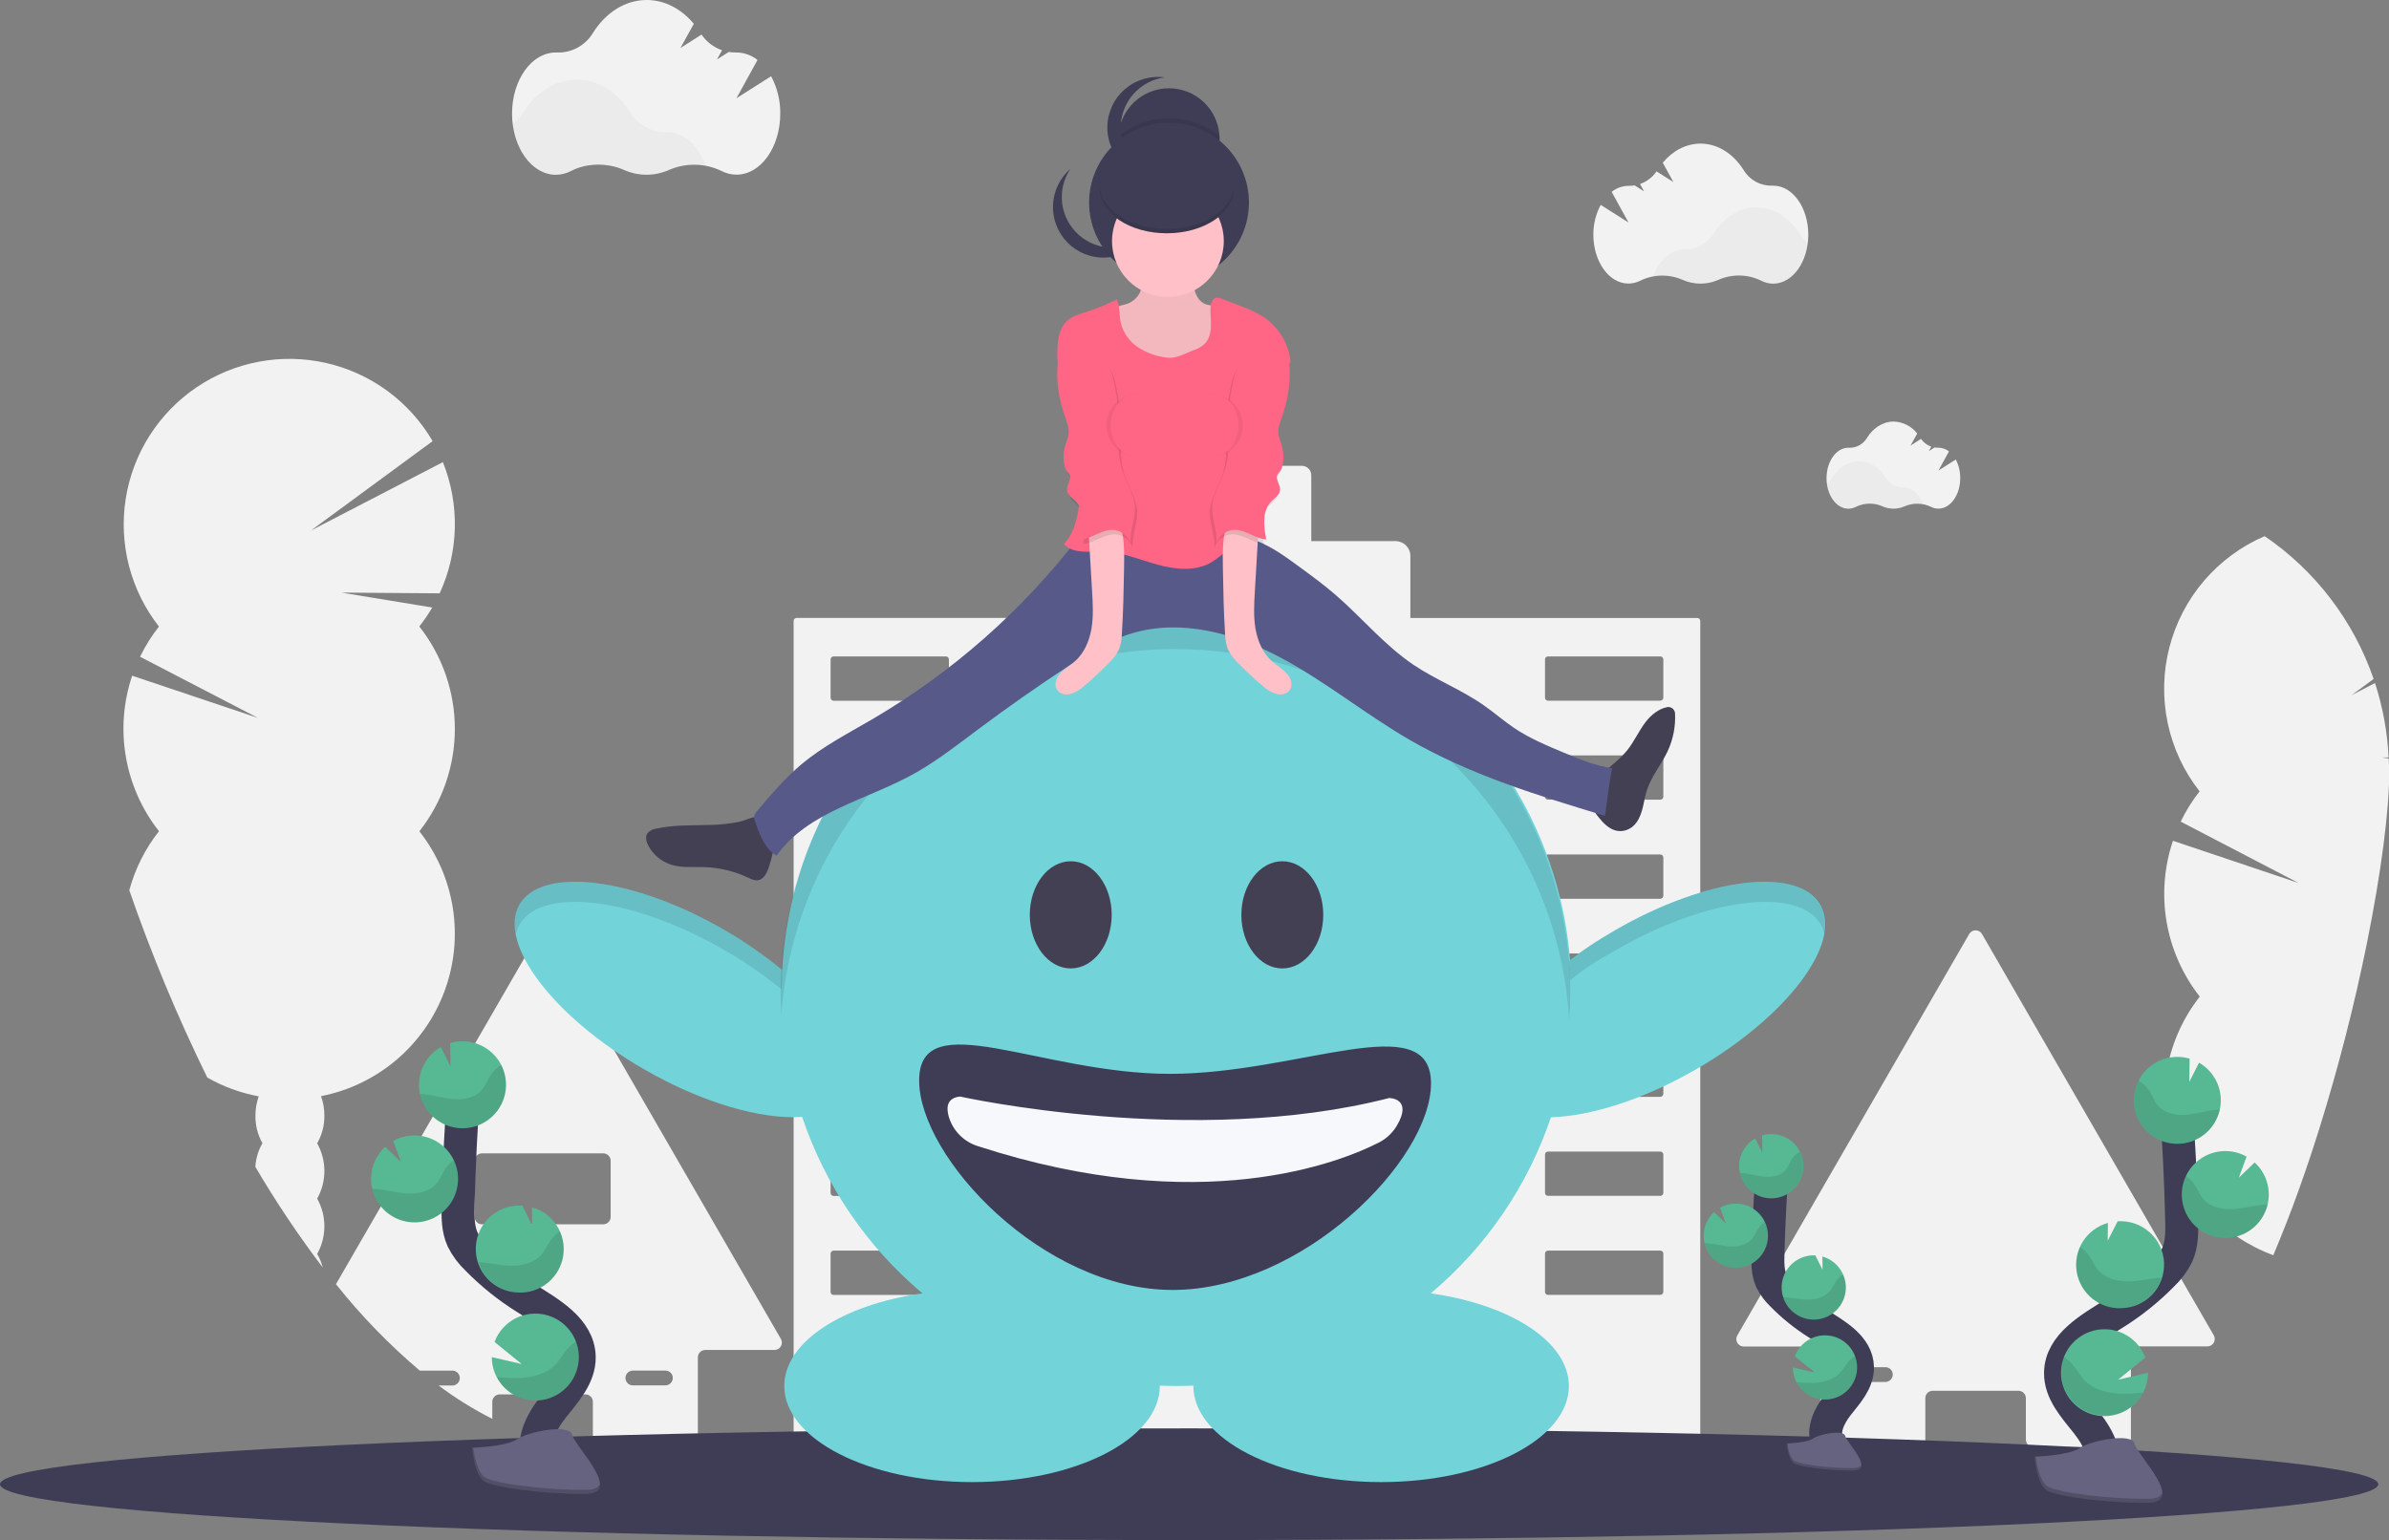 <svg width="290" height="187" viewBox="0 0 290 187" fill="none" xmlns="http://www.w3.org/2000/svg">
<rect x="0" y="0" width="290" height="187" fill="#808080" stroke="none"/>
<g clip-path="url(#clip0)">
<path d="M268.73 162.141L240.595 113.413C240.517 113.276 240.404 113.162 240.267 113.083C240.131 113.004 239.976 112.962 239.818 112.962C239.66 112.962 239.505 113.004 239.368 113.083C239.232 113.162 239.119 113.276 239.04 113.413L210.898 162.141C210.815 162.278 210.771 162.434 210.77 162.593C210.768 162.753 210.809 162.909 210.888 163.048C210.968 163.186 211.083 163.301 211.221 163.38C211.36 163.459 211.517 163.499 211.676 163.497H220.071C220.309 163.498 220.537 163.593 220.706 163.761C220.874 163.929 220.969 164.157 220.969 164.395V174.805C220.969 174.923 220.992 175.039 221.037 175.148C221.081 175.257 221.147 175.355 221.23 175.439C221.313 175.522 221.411 175.588 221.52 175.634C221.628 175.679 221.745 175.703 221.862 175.703H232.816C233.054 175.703 233.283 175.608 233.451 175.44C233.619 175.272 233.714 175.043 233.714 174.805V169.768C233.714 169.531 233.808 169.303 233.976 169.135C234.144 168.967 234.372 168.873 234.609 168.873H245.023C245.261 168.873 245.489 168.967 245.657 169.135C245.826 169.303 245.921 169.531 245.921 169.768V174.794C245.921 175.032 246.016 175.261 246.184 175.429C246.353 175.597 246.581 175.692 246.82 175.692H257.771C258.009 175.691 258.237 175.596 258.405 175.428C258.574 175.26 258.669 175.032 258.671 174.794V164.384C258.671 164.146 258.766 163.918 258.935 163.749C259.103 163.581 259.331 163.486 259.57 163.486H267.965C268.121 163.484 268.274 163.441 268.409 163.361C268.543 163.282 268.655 163.168 268.732 163.032C268.809 162.896 268.85 162.743 268.849 162.586C268.849 162.43 268.808 162.276 268.73 162.141ZM229.503 167.533C229.335 167.704 229.105 167.802 228.865 167.804H224.915C224.676 167.804 224.448 167.71 224.28 167.541C224.111 167.373 224.017 167.145 224.017 166.907C224.017 166.669 224.111 166.44 224.28 166.272C224.448 166.103 224.676 166.009 224.915 166.009H228.865C228.983 166.008 229.1 166.031 229.209 166.076C229.319 166.121 229.418 166.188 229.501 166.271C229.585 166.354 229.651 166.454 229.696 166.563C229.741 166.672 229.764 166.789 229.763 166.907C229.761 167.141 229.668 167.366 229.503 167.533ZM255.353 167.533C255.271 167.618 255.172 167.686 255.063 167.733C254.954 167.779 254.837 167.804 254.718 167.804H250.77C250.532 167.804 250.304 167.709 250.136 167.541C249.968 167.372 249.873 167.145 249.872 166.907C249.873 166.669 249.969 166.441 250.137 166.273C250.305 166.105 250.532 166.01 250.77 166.009H254.718C254.896 166.008 255.071 166.059 255.219 166.158C255.368 166.256 255.484 166.397 255.552 166.561C255.62 166.726 255.637 166.907 255.602 167.082C255.567 167.256 255.48 167.416 255.353 167.541V167.533Z" fill="#F2F2F2"/>
<path d="M94.788 162.57L66.648 113.844C66.569 113.708 66.455 113.595 66.319 113.516C66.182 113.438 66.027 113.396 65.869 113.396C65.712 113.396 65.557 113.438 65.42 113.516C65.284 113.595 65.17 113.708 65.091 113.844L40.782 155.93C43.823 159.755 47.234 163.272 50.965 166.429H54.918C55.096 166.429 55.27 166.482 55.417 166.581C55.565 166.679 55.68 166.82 55.748 166.984C55.816 167.148 55.834 167.328 55.799 167.502C55.764 167.676 55.679 167.836 55.553 167.962C55.471 168.047 55.373 168.115 55.263 168.162C55.154 168.209 55.037 168.233 54.918 168.233H53.247C55.294 169.772 57.473 171.127 59.759 172.283V170.208C59.76 169.969 59.855 169.741 60.024 169.573C60.193 169.404 60.421 169.31 60.66 169.31H71.071C71.309 169.31 71.537 169.404 71.706 169.573C71.874 169.741 71.969 169.969 71.969 170.208V175.231C71.967 175.361 71.996 175.491 72.053 175.608C72.124 175.764 72.239 175.896 72.383 175.988C72.528 176.081 72.696 176.13 72.867 176.129H83.821C83.96 176.129 84.097 176.096 84.221 176.033C84.345 175.971 84.452 175.88 84.534 175.768C84.654 175.613 84.718 175.421 84.714 175.226V164.815C84.714 164.577 84.808 164.349 84.977 164.181C85.145 164.012 85.374 163.918 85.612 163.918H94.007C94.165 163.919 94.321 163.879 94.459 163.8C94.597 163.722 94.711 163.608 94.791 163.471C94.87 163.334 94.912 163.179 94.911 163.02C94.911 162.862 94.868 162.706 94.788 162.57ZM76.186 166.692C76.269 166.607 76.368 166.54 76.477 166.493C76.587 166.447 76.704 166.422 76.823 166.421H80.774C81.012 166.421 81.24 166.516 81.409 166.684C81.577 166.852 81.672 167.081 81.672 167.319C81.671 167.557 81.575 167.784 81.407 167.952C81.239 168.12 81.011 168.215 80.774 168.217H76.823C76.705 168.217 76.588 168.194 76.479 168.149C76.37 168.104 76.271 168.038 76.187 167.955C76.104 167.871 76.038 167.772 75.993 167.663C75.948 167.554 75.925 167.437 75.925 167.319C75.927 167.084 76.021 166.86 76.186 166.692ZM58.511 148.66C58.393 148.661 58.276 148.638 58.167 148.593C58.057 148.548 57.958 148.482 57.875 148.398C57.791 148.315 57.725 148.216 57.68 148.107C57.635 147.998 57.612 147.881 57.613 147.763V140.944C57.612 140.826 57.635 140.709 57.68 140.6C57.725 140.491 57.791 140.391 57.875 140.308C57.958 140.225 58.057 140.158 58.167 140.113C58.276 140.068 58.393 140.046 58.511 140.046H73.231C73.469 140.046 73.697 140.14 73.866 140.309C74.034 140.477 74.129 140.706 74.129 140.944V147.763C74.129 148.001 74.034 148.229 73.866 148.397C73.697 148.566 73.469 148.66 73.231 148.66H58.511Z" fill="#F2F2F2"/>
<path d="M206.033 75.035H171.204V67.506C171.205 67.269 171.158 67.035 171.068 66.816C170.978 66.597 170.845 66.399 170.677 66.231C170.51 66.064 170.311 65.932 170.093 65.841C169.874 65.751 169.639 65.704 169.403 65.705H159.176V57.698C159.176 57.397 159.057 57.109 158.844 56.896C158.631 56.684 158.343 56.564 158.042 56.564H144.869C144.568 56.564 144.279 56.684 144.067 56.896C143.854 57.109 143.734 57.397 143.734 57.698V65.718H131.706C131.228 65.718 130.77 65.908 130.432 66.246C130.094 66.584 129.904 67.042 129.904 67.519V75.03H96.704C96.607 75.031 96.515 75.07 96.447 75.138C96.379 75.207 96.34 75.299 96.34 75.396V175.358C96.34 175.455 96.379 175.548 96.447 175.616C96.515 175.685 96.607 175.724 96.704 175.725H118.774C118.871 175.725 118.965 175.686 119.033 175.617C119.102 175.549 119.141 175.456 119.141 175.358V161.91C119.142 161.813 119.181 161.721 119.25 161.652C119.319 161.584 119.412 161.545 119.51 161.544H128.83C128.927 161.545 129.02 161.584 129.088 161.652C129.157 161.721 129.196 161.814 129.196 161.91V175.358C129.197 175.455 129.235 175.547 129.303 175.616C129.371 175.684 129.463 175.723 129.56 175.725H173.174C173.271 175.724 173.364 175.685 173.432 175.617C173.501 175.548 173.54 175.455 173.541 175.358V161.91C173.541 161.814 173.58 161.722 173.648 161.653C173.716 161.585 173.808 161.546 173.904 161.544H183.227C183.325 161.544 183.418 161.583 183.487 161.651C183.556 161.72 183.595 161.813 183.596 161.91V175.358C183.597 175.455 183.635 175.547 183.703 175.616C183.771 175.684 183.863 175.723 183.96 175.725H206.033C206.13 175.724 206.222 175.685 206.29 175.616C206.358 175.548 206.396 175.455 206.396 175.358V75.402C206.396 75.305 206.358 75.212 206.29 75.144C206.222 75.075 206.13 75.036 206.033 75.035ZM115.187 156.874C115.187 156.969 115.149 157.062 115.082 157.13C115.014 157.198 114.922 157.236 114.826 157.237H101.195C101.146 157.237 101.099 157.228 101.054 157.21C101.01 157.192 100.969 157.165 100.935 157.132C100.9 157.098 100.873 157.058 100.854 157.013C100.836 156.969 100.826 156.922 100.825 156.874V152.219C100.826 152.122 100.865 152.029 100.935 151.96C101.004 151.891 101.097 151.853 101.195 151.853H114.826C114.923 151.854 115.014 151.894 115.082 151.962C115.149 152.031 115.187 152.123 115.187 152.219V156.874ZM115.187 144.847C115.188 144.895 115.179 144.942 115.161 144.986C115.143 145.03 115.116 145.071 115.083 145.105C115.049 145.139 115.009 145.166 114.965 145.184C114.921 145.203 114.874 145.213 114.826 145.213H101.195C101.146 145.213 101.098 145.204 101.054 145.186C101.009 145.168 100.968 145.141 100.934 145.107C100.899 145.073 100.872 145.032 100.854 144.988C100.835 144.943 100.825 144.895 100.825 144.847V140.195C100.825 140.147 100.835 140.099 100.854 140.054C100.872 140.01 100.899 139.969 100.934 139.935C100.968 139.901 101.009 139.874 101.054 139.856C101.098 139.838 101.146 139.829 101.195 139.829H114.826C114.874 139.829 114.921 139.839 114.965 139.858C115.009 139.876 115.049 139.903 115.083 139.937C115.116 139.971 115.143 140.012 115.161 140.056C115.179 140.1 115.188 140.147 115.187 140.195V144.847ZM115.187 132.823C115.187 132.919 115.149 133.011 115.082 133.08C115.014 133.148 114.923 133.188 114.826 133.189H101.195C101.097 133.189 101.004 133.151 100.935 133.082C100.865 133.013 100.826 132.92 100.825 132.823V128.168C100.826 128.071 100.865 127.978 100.935 127.909C101.004 127.841 101.097 127.802 101.195 127.802H114.826C114.923 127.804 115.014 127.843 115.082 127.911C115.149 127.98 115.187 128.072 115.187 128.168V132.823ZM115.187 120.796C115.188 120.844 115.179 120.891 115.161 120.935C115.143 120.98 115.116 121.02 115.083 121.054C115.049 121.088 115.009 121.115 114.965 121.134C114.921 121.152 114.874 121.162 114.826 121.162H101.195C101.146 121.163 101.098 121.153 101.054 121.135C101.009 121.117 100.968 121.09 100.934 121.056C100.899 121.022 100.872 120.981 100.854 120.937C100.835 120.892 100.825 120.844 100.825 120.796V116.144C100.825 116.096 100.835 116.048 100.854 116.004C100.872 115.959 100.899 115.919 100.934 115.884C100.968 115.85 101.009 115.824 101.054 115.805C101.098 115.787 101.146 115.778 101.195 115.778H114.826C114.874 115.779 114.921 115.788 114.965 115.807C115.009 115.825 115.049 115.853 115.083 115.887C115.116 115.921 115.143 115.961 115.161 116.005C115.179 116.049 115.188 116.097 115.187 116.144V120.796ZM115.187 108.772C115.187 108.868 115.149 108.961 115.082 109.029C115.014 109.098 114.923 109.137 114.826 109.138H101.195C101.097 109.138 101.004 109.1 100.935 109.031C100.865 108.963 100.826 108.869 100.825 108.772V104.118C100.826 104.07 100.836 104.022 100.854 103.978C100.873 103.933 100.9 103.893 100.935 103.86C100.969 103.826 101.01 103.799 101.054 103.781C101.099 103.763 101.146 103.754 101.195 103.754H114.826C114.922 103.755 115.014 103.794 115.082 103.862C115.149 103.93 115.187 104.022 115.187 104.118V108.772ZM115.187 96.748C115.187 96.844 115.149 96.936 115.082 97.004C115.014 97.072 114.922 97.111 114.826 97.112H101.195C101.146 97.112 101.099 97.103 101.054 97.085C101.01 97.067 100.969 97.04 100.935 97.006C100.9 96.972 100.873 96.932 100.854 96.888C100.836 96.844 100.826 96.796 100.825 96.748V92.094C100.826 91.996 100.865 91.903 100.935 91.835C101.004 91.766 101.097 91.728 101.195 91.728H114.826C114.923 91.729 115.014 91.768 115.082 91.837C115.149 91.905 115.187 91.997 115.187 92.094V96.748ZM115.187 84.721C115.188 84.769 115.179 84.816 115.161 84.861C115.143 84.905 115.116 84.945 115.083 84.979C115.049 85.013 115.009 85.04 114.965 85.059C114.921 85.077 114.874 85.087 114.826 85.088H101.195C101.146 85.088 101.098 85.079 101.054 85.06C101.009 85.042 100.968 85.015 100.934 84.981C100.899 84.947 100.872 84.907 100.854 84.862C100.835 84.817 100.825 84.77 100.825 84.721V80.07C100.825 80.021 100.835 79.974 100.854 79.929C100.872 79.884 100.899 79.844 100.934 79.81C100.968 79.776 101.009 79.749 101.054 79.731C101.098 79.712 101.146 79.703 101.195 79.704H114.826C114.874 79.704 114.921 79.714 114.965 79.732C115.009 79.751 115.049 79.778 115.083 79.812C115.116 79.846 115.143 79.886 115.161 79.93C115.179 79.975 115.188 80.022 115.187 80.07V84.721ZM147.509 156.871C147.508 156.919 147.498 156.966 147.48 157.011C147.461 157.055 147.434 157.095 147.399 157.129C147.365 157.163 147.325 157.189 147.28 157.207C147.235 157.226 147.188 157.235 147.14 157.234H133.508C133.411 157.234 133.319 157.196 133.251 157.128C133.183 157.06 133.144 156.967 133.144 156.871V152.219C133.144 152.122 133.182 152.03 133.251 151.961C133.319 151.893 133.411 151.854 133.508 151.853H147.14C147.237 151.853 147.33 151.891 147.4 151.96C147.469 152.029 147.508 152.122 147.509 152.219V156.871ZM147.509 144.844C147.509 144.892 147.499 144.94 147.481 144.985C147.462 145.029 147.435 145.07 147.4 145.104C147.366 145.138 147.325 145.165 147.281 145.183C147.236 145.201 147.188 145.211 147.14 145.21H133.508C133.46 145.21 133.412 145.201 133.368 145.182C133.324 145.164 133.284 145.137 133.25 145.103C133.216 145.069 133.189 145.028 133.171 144.984C133.153 144.94 133.144 144.892 133.144 144.844V140.195C133.144 140.147 133.153 140.1 133.171 140.055C133.189 140.011 133.216 139.97 133.25 139.936C133.284 139.902 133.324 139.875 133.368 139.857C133.412 139.838 133.46 139.829 133.508 139.829H147.14C147.188 139.829 147.236 139.838 147.281 139.856C147.325 139.874 147.366 139.901 147.4 139.935C147.435 139.969 147.462 140.01 147.481 140.054C147.499 140.099 147.509 140.147 147.509 140.195V144.844ZM147.509 132.82C147.508 132.917 147.469 133.011 147.4 133.079C147.33 133.148 147.237 133.186 147.14 133.186H133.508C133.413 133.186 133.322 133.148 133.254 133.082C133.186 133.016 133.147 132.926 133.144 132.831V128.168C133.144 128.072 133.182 127.979 133.251 127.91C133.319 127.842 133.411 127.803 133.508 127.802H147.14C147.237 127.802 147.33 127.841 147.4 127.909C147.469 127.978 147.508 128.071 147.509 128.168V132.82ZM147.509 120.793C147.509 120.842 147.499 120.89 147.481 120.934C147.462 120.979 147.435 121.019 147.4 121.053C147.366 121.087 147.325 121.114 147.281 121.132C147.236 121.151 147.188 121.16 147.14 121.16H133.508C133.46 121.16 133.412 121.15 133.368 121.132C133.324 121.113 133.284 121.086 133.25 121.052C133.216 121.018 133.189 120.978 133.171 120.933C133.153 120.889 133.144 120.841 133.144 120.793V116.144C133.144 116.096 133.153 116.049 133.171 116.004C133.189 115.96 133.216 115.92 133.25 115.886C133.284 115.852 133.324 115.825 133.368 115.806C133.412 115.788 133.46 115.778 133.508 115.778H147.14C147.188 115.778 147.236 115.787 147.281 115.805C147.325 115.824 147.366 115.85 147.4 115.884C147.435 115.919 147.462 115.959 147.481 116.004C147.499 116.048 147.509 116.096 147.509 116.144V120.793ZM147.509 108.769C147.508 108.867 147.469 108.96 147.4 109.028C147.33 109.097 147.237 109.136 147.14 109.136H133.508C133.411 109.135 133.319 109.096 133.251 109.027C133.182 108.959 133.144 108.866 133.144 108.769V104.118C133.144 104.021 133.183 103.929 133.251 103.861C133.319 103.792 133.411 103.754 133.508 103.754H147.14C147.188 103.754 147.235 103.763 147.28 103.781C147.325 103.799 147.365 103.826 147.399 103.86C147.434 103.893 147.461 103.933 147.48 103.978C147.498 104.022 147.508 104.07 147.509 104.118V108.769ZM147.509 96.745C147.508 96.793 147.498 96.841 147.48 96.885C147.461 96.93 147.434 96.97 147.399 97.004C147.365 97.037 147.325 97.064 147.28 97.082C147.235 97.1 147.188 97.109 147.14 97.109H133.508C133.413 97.109 133.322 97.072 133.254 97.006C133.187 96.94 133.147 96.851 133.144 96.756V92.094C133.144 91.997 133.182 91.904 133.251 91.836C133.319 91.767 133.411 91.728 133.508 91.728H147.14C147.237 91.728 147.33 91.766 147.4 91.835C147.469 91.903 147.508 91.996 147.509 92.094V96.745ZM147.509 84.719C147.509 84.767 147.499 84.815 147.481 84.859C147.462 84.904 147.435 84.945 147.4 84.978C147.366 85.013 147.325 85.04 147.281 85.058C147.236 85.076 147.188 85.085 147.14 85.085H133.508C133.46 85.085 133.412 85.075 133.368 85.057C133.324 85.038 133.284 85.011 133.25 84.977C133.216 84.943 133.189 84.903 133.171 84.859C133.153 84.814 133.144 84.767 133.144 84.719V80.07C133.144 80.022 133.153 79.974 133.171 79.93C133.189 79.885 133.216 79.845 133.25 79.811C133.284 79.777 133.324 79.75 133.368 79.731C133.412 79.713 133.46 79.704 133.508 79.704H147.14C147.188 79.703 147.236 79.712 147.281 79.731C147.325 79.749 147.366 79.776 147.4 79.81C147.435 79.844 147.462 79.884 147.481 79.929C147.499 79.974 147.509 80.021 147.509 80.07V84.719ZM169.59 156.868C169.59 156.916 169.58 156.964 169.562 157.008C169.544 157.052 169.516 157.092 169.482 157.126C169.448 157.16 169.408 157.187 169.364 157.205C169.319 157.223 169.272 157.232 169.224 157.232H155.584C155.487 157.232 155.394 157.193 155.325 157.125C155.256 157.057 155.216 156.965 155.215 156.868V152.219C155.216 152.122 155.255 152.029 155.324 151.961C155.393 151.892 155.486 151.854 155.584 151.853H169.213C169.31 151.853 169.403 151.892 169.472 151.96C169.54 152.029 169.579 152.122 169.579 152.219L169.59 156.868ZM169.59 144.841C169.59 144.89 169.581 144.937 169.563 144.982C169.544 145.027 169.517 145.067 169.483 145.101C169.449 145.135 169.409 145.162 169.364 145.18C169.32 145.199 169.272 145.208 169.224 145.208H155.584C155.486 145.208 155.393 145.169 155.324 145.101C155.254 145.032 155.215 144.939 155.215 144.841V140.195C155.215 140.098 155.254 140.005 155.324 139.936C155.393 139.867 155.486 139.829 155.584 139.829H169.213C169.261 139.829 169.309 139.838 169.353 139.856C169.398 139.874 169.438 139.901 169.473 139.935C169.507 139.969 169.534 140.01 169.552 140.055C169.57 140.099 169.579 140.147 169.579 140.195L169.59 144.841ZM169.59 132.817C169.59 132.865 169.58 132.913 169.562 132.958C169.544 133.002 169.517 133.042 169.483 133.076C169.449 133.11 169.408 133.137 169.364 133.156C169.319 133.174 169.272 133.184 169.224 133.184H155.584C155.486 133.183 155.393 133.144 155.324 133.076C155.255 133.007 155.216 132.915 155.215 132.817V128.168C155.216 128.071 155.255 127.979 155.324 127.91C155.393 127.842 155.486 127.803 155.584 127.802H169.213C169.261 127.802 169.308 127.812 169.353 127.83C169.397 127.848 169.438 127.875 169.472 127.909C169.506 127.943 169.533 127.984 169.551 128.028C169.57 128.073 169.579 128.12 169.579 128.168L169.59 132.817ZM169.59 120.791C169.59 120.839 169.581 120.887 169.563 120.931C169.544 120.976 169.517 121.016 169.483 121.05C169.449 121.084 169.409 121.111 169.364 121.13C169.32 121.148 169.272 121.157 169.224 121.157H155.584C155.486 121.157 155.393 121.118 155.324 121.05C155.254 120.981 155.215 120.888 155.215 120.791V116.144C155.215 116.047 155.254 115.954 155.324 115.885C155.393 115.817 155.486 115.778 155.584 115.778H169.213C169.261 115.778 169.309 115.787 169.353 115.805C169.398 115.824 169.438 115.851 169.473 115.885C169.507 115.919 169.534 115.959 169.552 116.004C169.57 116.048 169.579 116.096 169.579 116.144L169.59 120.791ZM169.59 108.767C169.59 108.815 169.58 108.862 169.562 108.907C169.544 108.951 169.517 108.992 169.483 109.026C169.449 109.06 169.408 109.087 169.364 109.105C169.319 109.123 169.272 109.133 169.224 109.133H155.584C155.486 109.132 155.393 109.093 155.324 109.025C155.255 108.957 155.216 108.864 155.215 108.767V104.118C155.216 104.021 155.256 103.928 155.325 103.86C155.394 103.792 155.487 103.754 155.584 103.754H169.213C169.261 103.754 169.308 103.763 169.353 103.781C169.397 103.799 169.438 103.826 169.472 103.86C169.506 103.893 169.533 103.934 169.551 103.978C169.57 104.022 169.579 104.07 169.579 104.118L169.59 108.767ZM169.59 96.743C169.59 96.791 169.58 96.838 169.562 96.882C169.544 96.927 169.516 96.967 169.482 97.001C169.448 97.034 169.408 97.061 169.364 97.079C169.319 97.097 169.272 97.106 169.224 97.106H155.584C155.487 97.106 155.394 97.068 155.325 97C155.256 96.932 155.216 96.84 155.215 96.743V92.094C155.216 91.996 155.255 91.904 155.324 91.835C155.393 91.767 155.486 91.728 155.584 91.728H169.213C169.31 91.728 169.403 91.766 169.472 91.835C169.54 91.903 169.579 91.996 169.579 92.094L169.59 96.743ZM169.59 84.716C169.59 84.764 169.581 84.812 169.563 84.856C169.544 84.901 169.517 84.942 169.483 84.976C169.449 85.01 169.409 85.037 169.364 85.055C169.32 85.073 169.272 85.082 169.224 85.082H155.584C155.486 85.082 155.393 85.044 155.324 84.975C155.254 84.906 155.215 84.813 155.215 84.716V80.07C155.215 79.972 155.254 79.879 155.324 79.811C155.393 79.742 155.486 79.704 155.584 79.704H169.213C169.261 79.703 169.309 79.712 169.353 79.731C169.398 79.749 169.438 79.776 169.473 79.81C169.507 79.844 169.534 79.885 169.552 79.929C169.57 79.974 169.579 80.021 169.579 80.07L169.59 84.716ZM201.911 156.865C201.91 156.962 201.87 157.055 201.801 157.123C201.732 157.191 201.639 157.229 201.542 157.229H187.91C187.863 157.229 187.815 157.22 187.771 157.202C187.727 157.184 187.686 157.157 187.653 157.123C187.619 157.089 187.592 157.049 187.574 157.005C187.556 156.961 187.546 156.913 187.547 156.865V152.219C187.546 152.171 187.556 152.124 187.574 152.079C187.592 152.035 187.619 151.994 187.652 151.96C187.686 151.926 187.726 151.899 187.771 151.881C187.815 151.862 187.862 151.853 187.91 151.853H201.542C201.639 151.854 201.733 151.892 201.802 151.961C201.87 152.029 201.91 152.122 201.911 152.219V156.865ZM201.911 144.839C201.911 144.936 201.871 145.029 201.802 145.098C201.733 145.166 201.64 145.205 201.542 145.205H187.91C187.862 145.205 187.815 145.195 187.771 145.177C187.726 145.159 187.686 145.131 187.652 145.097C187.619 145.063 187.592 145.023 187.574 144.979C187.556 144.934 187.546 144.887 187.547 144.839V140.195C187.546 140.147 187.556 140.1 187.574 140.055C187.592 140.011 187.619 139.97 187.652 139.936C187.686 139.902 187.726 139.875 187.771 139.857C187.815 139.838 187.862 139.829 187.91 139.829H201.542C201.64 139.829 201.733 139.867 201.802 139.936C201.871 140.005 201.911 140.098 201.911 140.195V144.839ZM201.911 132.815C201.91 132.912 201.87 133.005 201.802 133.073C201.733 133.141 201.639 133.18 201.542 133.181H187.91C187.816 133.181 187.726 133.144 187.658 133.079C187.59 133.014 187.55 132.925 187.547 132.831V128.168C187.546 128.12 187.556 128.073 187.574 128.028C187.592 127.984 187.619 127.944 187.652 127.91C187.686 127.876 187.726 127.849 187.771 127.83C187.815 127.812 187.862 127.802 187.91 127.802H201.542C201.639 127.803 201.733 127.842 201.802 127.91C201.87 127.979 201.91 128.071 201.911 128.168V132.815ZM201.911 120.788C201.911 120.885 201.871 120.978 201.802 121.047C201.733 121.116 201.64 121.154 201.542 121.154H187.91C187.862 121.154 187.815 121.145 187.771 121.126C187.726 121.108 187.686 121.081 187.652 121.047C187.619 121.013 187.592 120.972 187.574 120.928C187.556 120.883 187.546 120.836 187.547 120.788V116.144C187.546 116.096 187.556 116.049 187.574 116.004C187.592 115.96 187.619 115.92 187.652 115.886C187.686 115.852 187.726 115.825 187.771 115.806C187.815 115.788 187.862 115.778 187.91 115.778H201.542C201.64 115.778 201.733 115.817 201.802 115.885C201.871 115.954 201.911 116.047 201.911 116.144V120.788ZM201.911 108.764C201.91 108.861 201.87 108.954 201.802 109.022C201.733 109.091 201.639 109.129 201.542 109.13H187.91C187.862 109.13 187.815 109.121 187.771 109.102C187.726 109.084 187.686 109.057 187.652 109.023C187.619 108.989 187.592 108.948 187.574 108.904C187.556 108.859 187.546 108.812 187.547 108.764V104.118C187.546 104.07 187.556 104.022 187.574 103.978C187.592 103.934 187.619 103.894 187.653 103.86C187.686 103.826 187.727 103.799 187.771 103.781C187.815 103.763 187.863 103.754 187.91 103.754H201.542C201.639 103.754 201.732 103.792 201.801 103.86C201.87 103.928 201.91 104.021 201.911 104.118V108.764ZM201.911 96.74C201.91 96.837 201.87 96.929 201.801 96.997C201.732 97.065 201.639 97.103 201.542 97.103H187.91C187.817 97.104 187.726 97.068 187.658 97.004C187.59 96.939 187.55 96.85 187.547 96.756V92.094C187.546 92.046 187.556 91.998 187.574 91.954C187.592 91.909 187.619 91.869 187.652 91.835C187.686 91.801 187.726 91.774 187.771 91.755C187.815 91.737 187.862 91.728 187.91 91.728H201.542C201.639 91.728 201.733 91.767 201.802 91.835C201.87 91.904 201.91 91.996 201.911 92.094V96.74ZM201.911 84.713C201.911 84.811 201.871 84.904 201.802 84.972C201.733 85.041 201.64 85.079 201.542 85.079H187.91C187.862 85.079 187.815 85.07 187.771 85.052C187.726 85.033 187.686 85.006 187.652 84.972C187.619 84.938 187.592 84.898 187.574 84.853C187.556 84.809 187.546 84.761 187.547 84.713V80.07C187.546 80.022 187.556 79.974 187.574 79.93C187.592 79.885 187.619 79.845 187.652 79.811C187.686 79.777 187.726 79.75 187.771 79.731C187.815 79.713 187.862 79.704 187.91 79.704H201.542C201.64 79.704 201.733 79.742 201.802 79.811C201.871 79.879 201.911 79.972 201.911 80.07V84.713Z" fill="#F2F2F2"/>
<path d="M50.902 76.066C51.477 75.336 52 74.568 52.468 73.766L41.433 71.954L53.371 72.044C54.518 69.555 55.144 66.858 55.211 64.119C55.277 61.38 54.783 58.656 53.76 56.114L37.751 64.414L52.514 53.564C51.127 51.182 49.264 49.111 47.042 47.479C44.82 45.846 42.286 44.688 39.597 44.077C36.909 43.465 34.123 43.412 31.413 43.921C28.704 44.431 26.128 45.492 23.845 47.039C21.563 48.586 19.623 50.585 18.146 52.913C16.669 55.24 15.687 57.847 15.26 60.57C14.834 63.293 14.972 66.075 15.665 68.743C16.36 71.41 17.595 73.907 19.295 76.077C18.4 77.213 17.631 78.443 17.002 79.744L31.312 87.171L16.044 82.047C14.974 85.217 14.711 88.603 15.28 91.9C15.848 95.196 17.23 98.299 19.3 100.928C17.625 103.051 16.398 105.491 15.694 108.102C18.381 115.868 21.543 123.462 25.164 130.84C27.101 131.944 29.211 132.716 31.404 133.121C31.14 133.871 31.006 134.661 31.008 135.457C30.988 136.631 31.28 137.79 31.855 138.814C31.351 139.69 31.057 140.67 30.997 141.679C33.475 145.905 36.203 149.981 39.164 153.885C39.023 153.313 38.8 152.765 38.502 152.257C39.075 151.231 39.376 150.075 39.376 148.899C39.376 147.724 39.075 146.568 38.502 145.541C39.075 144.515 39.376 143.359 39.376 142.183C39.376 141.008 39.075 139.852 38.502 138.825C39.087 137.803 39.388 136.644 39.376 135.467C39.38 134.66 39.242 133.859 38.969 133.099C42.349 132.437 45.502 130.918 48.126 128.688C50.75 126.458 52.757 123.592 53.955 120.364C55.153 117.136 55.502 113.655 54.969 110.254C54.435 106.852 53.037 103.645 50.908 100.939C53.697 97.395 55.214 93.017 55.214 88.508C55.214 83.999 53.697 79.621 50.908 76.077L50.902 76.066Z" fill="#F2F2F2"/>
<path d="M289.967 92.105L289.153 91.972H289.951C289.807 88.9 289.253 85.861 288.301 82.937L285.463 84.409L288.133 82.44C285.708 75.387 281.068 69.305 274.906 65.1C272.067 66.322 269.547 68.18 267.54 70.529C265.532 72.879 264.092 75.658 263.329 78.652C262.565 81.646 262.5 84.775 263.138 87.798C263.776 90.821 265.099 93.658 267.007 96.089C266.113 97.228 265.344 98.46 264.714 99.764L279.041 107.223L263.773 102.089C262.703 105.265 262.44 108.658 263.008 111.961C263.577 115.264 264.958 118.374 267.029 121.01C265.064 123.515 263.719 126.449 263.105 129.573C262.49 132.696 262.624 135.921 263.494 138.983C264.365 142.045 265.948 144.858 268.113 147.192C270.279 149.526 272.966 151.314 275.956 152.412C277.041 149.838 278.097 147.147 279.084 144.38C279.958 141.939 280.791 139.452 281.575 136.94C283.865 129.577 285.782 122.103 287.316 114.547C289.053 105.943 290.03 98.424 290.03 93.661C290.003 93.138 289.989 92.623 289.967 92.105Z" fill="#F2F2F2"/>
<path d="M144.35 187C224.073 187 288.7 183.964 288.7 180.219C288.7 176.474 224.073 173.438 144.35 173.438C64.628 173.438 0 176.474 0 180.219C0 183.964 64.628 187 144.35 187Z" fill="#3F3D56"/>
<path d="M220.975 109.835C218.278 105.165 207.137 106.54 196.118 112.906C194.2 114.011 192.353 115.234 190.589 116.57C189.622 104.456 184.087 93.162 175.104 84.973C166.121 76.785 154.361 72.315 142.205 72.468C130.049 72.621 118.406 77.386 109.632 85.798C100.858 94.21 95.609 105.64 94.948 117.774C92.737 115.953 90.377 114.32 87.894 112.892C76.897 106.54 65.753 105.165 63.058 109.835C60.364 114.506 67.128 123.452 78.147 129.817C85.286 133.938 92.463 135.964 97.371 135.619C100.179 143.966 105.232 151.38 111.975 157.047C102.31 158.403 95.204 162.922 95.204 168.298C95.204 174.737 105.408 179.961 117.996 179.961C130.583 179.961 140.788 174.737 140.788 168.298C140.788 168.282 140.788 168.266 140.788 168.247C141.464 168.275 142.143 168.291 142.825 168.293C143.507 168.294 144.187 168.279 144.863 168.247C144.863 168.266 144.863 168.282 144.863 168.298C144.863 174.737 155.068 179.961 167.655 179.961C180.243 179.961 190.447 174.737 190.447 168.298C190.447 162.922 183.341 158.401 173.676 157.047C180.41 151.39 185.458 143.991 188.269 135.66C193.069 135.535 199.502 133.525 205.905 129.828C216.927 123.452 223.689 114.503 220.975 109.835Z" fill="#72D3D9"/>
<path opacity="0.1" d="M63.059 112.277C65.755 107.606 76.897 108.981 87.915 115.347C90.359 116.749 92.683 118.349 94.864 120.132C94.97 117.837 94.97 120.278 94.965 117.772C92.753 115.956 90.393 114.329 87.91 112.906C76.897 106.54 65.753 105.165 63.059 109.835C62.464 110.863 62.331 112.1 62.6 113.47C62.693 113.052 62.847 112.65 63.059 112.277Z" fill="black"/>
<path opacity="0.1" d="M221.035 112.277C218.338 107.606 207.197 108.981 196.175 115.347C193.605 116.828 192.626 117.37 190.585 119.047C190.477 116.752 190.477 119.193 190.485 116.687C192.547 114.981 193.565 114.414 196.183 112.906C207.216 106.54 218.346 105.165 221.043 109.835C221.637 110.863 221.77 112.1 221.501 113.47C221.406 113.051 221.248 112.649 221.035 112.277Z" fill="black"/>
<path d="M129.978 117.59C132.723 117.59 134.949 114.677 134.949 111.083C134.949 107.489 132.723 104.576 129.978 104.576C127.232 104.576 125.007 107.489 125.007 111.083C125.007 114.677 127.232 117.59 129.978 117.59Z" fill="#444053"/>
<path d="M155.659 117.59C158.405 117.59 160.63 114.677 160.63 111.083C160.63 107.489 158.405 104.576 155.659 104.576C152.914 104.576 150.688 107.489 150.688 111.083C150.688 114.677 152.914 117.59 155.659 117.59Z" fill="#444053"/>
<path d="M173.709 131.551C173.709 140.892 158.099 156.629 142.348 156.629C126.597 156.629 111.576 140.537 111.576 131.204C111.576 121.87 126.279 130.39 142.017 130.39C157.754 130.39 173.709 122.207 173.709 131.551Z" fill="#3F3D56"/>
<path d="M116.541 133.146C116.541 133.146 144.855 139.447 168.637 133.325C168.637 133.325 171.549 133.325 169.56 136.688C169.043 137.559 168.291 138.266 167.389 138.728C162.804 141.069 145.832 147.991 118.693 139.164C117.849 138.901 117.084 138.432 116.467 137.8C115.849 137.168 115.398 136.393 115.155 135.543C114.845 134.401 114.984 133.306 116.541 133.146Z" fill="#F6F8FB"/>
<path opacity="0.1" d="M142.643 78.808C154.862 78.809 166.62 83.475 175.512 91.853C184.405 100.23 189.761 111.687 190.485 123.88C190.575 122.687 190.621 121.481 190.621 120.264C190.525 107.62 185.434 95.525 176.455 86.617C167.477 77.709 155.34 72.711 142.691 72.711C130.041 72.711 117.904 77.709 108.926 86.617C99.948 95.525 94.856 107.62 94.761 120.264C94.761 121.222 94.793 122.163 94.848 123.115C95.758 111.066 101.189 99.806 110.052 91.59C118.915 83.374 130.556 78.809 142.643 78.808Z" fill="black"/>
<path d="M148.051 16.838C148.051 17.645 147.892 18.443 147.584 19.189C147.275 19.933 146.822 20.61 146.252 21.181C145.681 21.751 145.004 22.203 144.259 22.512C143.514 22.82 142.715 22.979 141.908 22.979C141.101 22.979 140.303 22.82 139.557 22.512C138.812 22.203 138.135 21.751 137.564 21.181C136.994 20.61 136.541 19.933 136.233 19.189C135.924 18.443 135.765 17.645 135.765 16.838C135.765 16.738 135.765 16.64 135.765 16.543C135.846 14.971 136.528 13.49 137.669 12.406C138.811 11.322 140.326 10.718 141.9 10.718C143.475 10.718 144.989 11.322 146.131 12.406C147.272 13.49 147.954 14.971 148.035 16.543C148.048 16.64 148.051 16.741 148.051 16.838Z" fill="#3F3D56"/>
<path opacity="0.1" d="M148.051 16.838C148.051 17.645 147.892 18.444 147.584 19.189C147.275 19.933 146.822 20.61 146.252 21.181C145.681 21.751 145.004 22.203 144.259 22.512C143.514 22.82 142.715 22.979 141.908 22.979C141.101 22.979 140.303 22.82 139.557 22.512C138.812 22.203 138.135 21.751 137.564 21.181C136.994 20.61 136.541 19.933 136.233 19.189C135.924 18.444 135.765 17.645 135.765 16.838C135.765 16.738 135.765 16.64 135.765 16.543C137.497 15.129 139.664 14.356 141.9 14.356C144.136 14.356 146.303 15.129 148.035 16.543C148.048 16.64 148.051 16.741 148.051 16.838Z" fill="black"/>
<path d="M141.908 34.293C147.266 34.293 151.608 29.951 151.608 24.596C151.608 19.241 147.266 14.899 141.908 14.899C136.551 14.899 132.208 19.241 132.208 24.596C132.208 29.951 136.551 34.293 141.908 34.293Z" fill="#3F3D56"/>
<path d="M136.047 15.482C136.048 13.995 136.588 12.558 137.568 11.439C138.548 10.319 139.901 9.593 141.376 9.396C140.508 9.28 139.626 9.35 138.788 9.603C137.949 9.856 137.175 10.285 136.516 10.861C135.857 11.437 135.329 12.148 134.967 12.945C134.606 13.742 134.418 14.607 134.418 15.482C134.418 16.358 134.606 17.223 134.967 18.02C135.329 18.817 135.857 19.527 136.516 20.104C137.175 20.68 137.949 21.109 138.788 21.361C139.626 21.614 140.508 21.685 141.376 21.569C139.901 21.371 138.548 20.645 137.568 19.526C136.588 18.407 136.048 16.97 136.047 15.482Z" fill="#3F3D56"/>
<path d="M130.965 28.532C129.849 27.546 129.13 26.19 128.94 24.714C128.75 23.238 129.102 21.744 129.931 20.508C129.297 21.059 128.783 21.735 128.42 22.492C128.057 23.25 127.854 24.074 127.822 24.913C127.791 25.753 127.932 26.59 128.237 27.372C128.542 28.155 129.004 28.867 129.595 29.464C130.187 30.061 130.894 30.53 131.674 30.843C132.454 31.155 133.289 31.305 134.129 31.282C134.969 31.259 135.796 31.064 136.557 30.709C137.319 30.354 137.999 29.846 138.557 29.218C138.738 29.014 138.905 28.797 139.056 28.57C137.932 29.545 136.492 30.078 135.003 30.071C133.515 30.064 132.08 29.517 130.965 28.532Z" fill="#3F3D56"/>
<path d="M136.837 36.891C136.354 37.054 135.816 37.089 135.401 37.382C134.587 37.944 134.623 39.134 134.859 40.094C135.401 42.264 136.758 44.356 138.812 45.248C140.055 45.791 141.444 45.842 142.795 45.826C144.269 45.809 145.926 45.622 146.838 44.47C147.291 43.892 147.484 43.16 147.666 42.446C148.116 40.683 148.569 38.879 148.406 37.068C147.514 37.146 146.507 37.198 145.823 36.636C145.14 36.075 144.96 35.009 144.657 34.116C144.624 33.974 144.543 33.848 144.429 33.758C144.302 33.697 144.16 33.675 144.022 33.696C143.089 33.731 142.154 33.685 141.23 33.558C140.652 33.482 139.23 32.88 138.788 33.387C138.47 33.758 138.671 34.879 138.429 35.397C138.277 35.739 138.058 36.048 137.784 36.305C137.511 36.562 137.188 36.761 136.837 36.891Z" fill="#FFC1C7"/>
<path opacity="0.05" d="M136.837 36.891C136.354 37.054 135.816 37.089 135.401 37.382C134.587 37.944 134.623 39.134 134.859 40.094C135.401 42.264 136.758 44.356 138.812 45.248C140.055 45.791 141.444 45.842 142.795 45.826C144.269 45.809 145.926 45.622 146.838 44.47C147.291 43.892 147.484 43.16 147.666 42.446C148.116 40.683 148.569 38.879 148.406 37.068C147.514 37.146 146.507 37.198 145.823 36.636C145.14 36.075 144.96 35.009 144.657 34.116C144.624 33.974 144.543 33.848 144.429 33.758C144.302 33.697 144.16 33.675 144.022 33.696C143.089 33.731 142.154 33.685 141.23 33.558C140.652 33.482 139.23 32.88 138.788 33.387C138.47 33.758 138.671 34.879 138.429 35.397C138.277 35.739 138.058 36.048 137.784 36.305C137.511 36.562 137.188 36.761 136.837 36.891Z" fill="black"/>
<path d="M86.165 100.168C83.994 100.234 81.778 100.141 79.653 100.619C79.248 100.665 78.873 100.858 78.6 101.161C78.288 101.606 78.454 102.227 78.712 102.707C79.3 103.792 80.283 104.609 81.457 104.988C82.749 105.401 84.141 105.243 85.492 105.287C87.335 105.345 89.147 105.781 90.816 106.567C91.196 106.746 91.597 106.947 92.012 106.884C92.612 106.792 92.986 106.193 93.209 105.628C93.458 104.95 93.658 104.255 93.808 103.548C94.123 102.211 94.167 99.569 92.33 99.208C91.489 99.046 90.498 99.626 89.69 99.794C88.528 100.025 87.349 100.15 86.165 100.168Z" fill="#444053"/>
<path d="M197.415 100.795C197.932 100.618 198.377 100.277 198.682 99.824C199.496 98.639 199.496 97.223 199.928 95.924C200.47 94.234 201.672 92.84 202.427 91.231C203.102 89.791 203.413 88.208 203.333 86.62C203.327 86.505 203.297 86.393 203.244 86.29C203.191 86.188 203.118 86.098 203.028 86.026C202.938 85.954 202.833 85.903 202.722 85.874C202.61 85.845 202.494 85.841 202.381 85.861C201.358 86.058 200.43 86.799 199.779 87.645C198.94 88.73 198.392 90.021 197.532 91.093C196.672 92.164 195.464 93.024 194.441 94.008C193.158 95.245 192.151 96.591 193.296 98.197C194.227 99.515 195.513 101.419 197.415 100.795Z" fill="#444053"/>
<path d="M130.916 65.276C124.087 74.15 115.612 81.625 105.953 87.293C102.999 89.026 99.916 90.599 97.29 92.799C95.298 94.47 93.608 96.466 91.928 98.451C91.735 98.64 91.603 98.882 91.548 99.146C91.541 99.337 91.575 99.528 91.649 99.705C92.191 101.305 92.821 103.041 94.27 103.914C98.025 98.489 105.487 97.087 111.209 93.805C113.868 92.281 116.291 90.388 118.744 88.554C122.29 85.901 125.914 83.36 129.617 80.929C132.072 79.318 134.601 77.734 137.417 76.896C143.387 75.111 149.899 76.896 155.412 79.826C160.926 82.755 165.78 86.758 171.182 89.875C178.525 94.106 186.716 96.602 194.826 99.062C195.117 97.114 195.293 95.205 195.706 93.279C193.681 92.994 191.769 92.194 189.88 91.41C187.772 90.531 185.65 89.642 183.756 88.364C182.505 87.518 181.368 86.509 180.131 85.652C177.434 83.753 174.308 82.56 171.576 80.718C168.016 78.32 165.262 74.927 162.006 72.13C160.587 70.913 159.078 69.809 157.567 68.707C156.004 67.566 154.417 66.413 152.615 65.705C150.477 64.861 148.143 64.688 145.851 64.525C140.722 64.145 135.776 63.641 130.916 65.276Z" fill="#575A89"/>
<path d="M141.773 36.056C145.519 36.056 148.556 33.02 148.556 29.275C148.556 25.53 145.519 22.494 141.773 22.494C138.026 22.494 134.989 25.53 134.989 29.275C134.989 33.02 138.026 36.056 141.773 36.056Z" fill="#FFC1C7"/>
<path d="M141.572 43.414C140.351 43.263 139.18 42.836 138.148 42.167C137.115 41.488 136.371 40.45 136.061 39.254C135.841 38.296 135.963 37.263 135.578 36.362C134.355 36.975 133.084 37.49 131.779 37.903C131.044 38.133 130.276 38.345 129.679 38.831C128.396 39.875 128.323 41.773 128.358 43.425C128.346 43.752 128.388 44.08 128.48 44.394C128.602 44.692 128.782 44.963 129.009 45.191C130.404 46.683 132.572 47.301 133.893 48.866C133.204 49.638 132.759 50.597 132.615 51.622C132.583 52.034 132.525 52.444 132.441 52.848C132.331 53.182 132.198 53.507 132.043 53.822C131.185 55.775 131.215 57.983 131.085 60.109C130.954 62.236 130.585 64.501 129.147 66.076C129.733 66.706 130.504 66.89 131.348 66.969C132.192 67.047 133.065 66.936 133.926 66.969C136.194 67.034 138.335 67.962 140.522 68.566C142.709 69.171 145.191 69.418 147.126 68.233C147.804 67.818 148.38 67.246 149.061 66.836C149.875 66.342 150.83 66.106 151.774 65.876L152.113 54.549C152.121 53.755 152.178 52.962 152.284 52.175C152.775 49.078 154.753 46.455 156.669 43.973C156.556 42.842 156.187 41.751 155.591 40.783C154.994 39.815 154.185 38.995 153.226 38.386C152.366 37.875 151.457 37.454 150.512 37.127L148.282 36.27C148.084 36.175 147.865 36.134 147.647 36.151C147.164 36.237 146.979 36.826 146.952 37.314C146.909 38.085 147.023 38.858 146.996 39.628C146.969 40.398 146.776 41.212 146.231 41.757C145.839 42.108 145.376 42.371 144.874 42.528C143.734 42.962 142.774 43.593 141.572 43.414Z" fill="#FF6584"/>
<path d="M132.569 71.802C132.658 73.313 132.748 74.84 132.493 76.332C132.238 77.824 131.614 79.299 130.48 80.303C129.603 81.076 128.371 81.659 128.154 82.817C128.101 83.071 128.122 83.335 128.214 83.577C128.455 84.146 129.164 84.404 129.777 84.306C130.383 84.166 130.944 83.873 131.405 83.455C132.345 82.687 133.245 81.872 134.102 81.013C134.859 80.278 135.643 79.503 135.961 78.496C136.092 78.017 136.166 77.523 136.18 77.026C136.357 74.314 136.403 71.602 136.452 68.889C136.484 66.915 136.506 64.877 135.779 63.041C135.887 63.312 133.245 63.57 133.044 63.584C131.904 63.684 132.121 64.153 132.186 65.227C132.313 67.426 132.44 69.618 132.569 71.802Z" fill="#FFC1C7"/>
<path d="M152.327 71.802C152.238 73.313 152.148 74.84 152.403 76.332C152.658 77.824 153.282 79.299 154.417 80.303C155.293 81.076 156.525 81.659 156.742 82.817C156.795 83.071 156.774 83.335 156.682 83.577C156.441 84.146 155.733 84.404 155.119 84.306C154.513 84.166 153.952 83.873 153.491 83.455C152.552 82.687 151.651 81.872 150.794 81.013C150.037 80.278 149.253 79.503 148.936 78.496C148.804 78.017 148.73 77.523 148.716 77.026C148.539 74.314 148.493 71.602 148.444 68.889C148.412 66.915 148.39 64.877 149.117 63.041C149.009 63.312 151.652 63.57 151.852 63.584C152.992 63.684 152.775 64.153 152.71 65.227C152.59 67.426 152.463 69.618 152.327 71.802Z" fill="#FFC1C7"/>
<path opacity="0.1" d="M129.163 42.427C128.206 45.253 128.594 48.394 129.573 51.207C129.812 51.899 130.091 52.62 129.98 53.344C129.899 53.715 129.786 54.078 129.644 54.429C129.366 55.28 129.316 56.188 129.497 57.063C129.537 57.326 129.641 57.576 129.798 57.79C129.895 57.889 129.986 57.994 130.07 58.105C130.441 58.685 129.712 59.404 129.798 60.09C129.864 60.66 130.441 60.996 130.846 61.406C131.988 62.564 131.768 64.449 131.47 66.049C132.856 65.927 134.053 64.793 135.442 64.886C135.899 64.923 136.335 65.092 136.698 65.372C137.061 65.651 137.335 66.03 137.488 66.462C137.436 65.119 137.914 63.974 138.031 62.634C138.185 60.89 137.057 59.328 136.511 57.668C135.716 55.249 136.164 52.62 135.969 50.073C135.884 49.127 135.746 48.186 135.556 47.255C135.309 45.98 134.948 44.586 133.868 43.862C132.476 42.937 130.382 43.593 129.163 42.427Z" fill="black"/>
<path d="M128.892 41.885C127.934 44.711 128.322 47.852 129.302 50.665C129.54 51.356 129.82 52.078 129.709 52.802C129.627 53.172 129.515 53.535 129.372 53.887C129.095 54.737 129.044 55.645 129.226 56.521C129.266 56.784 129.369 57.033 129.527 57.248C129.624 57.347 129.714 57.452 129.798 57.562C130.17 58.143 129.44 58.861 129.527 59.548C129.592 60.117 130.17 60.454 130.574 60.863C131.717 62.021 131.497 63.907 131.198 65.507C132.585 65.385 133.781 64.251 135.171 64.343C135.627 64.381 136.063 64.549 136.426 64.829C136.789 65.109 137.064 65.487 137.217 65.919C137.165 64.576 137.643 63.432 137.759 62.092C137.914 60.348 136.785 58.785 136.24 57.126C135.445 54.706 135.892 52.078 135.697 49.531C135.612 48.584 135.475 47.644 135.285 46.713C135.038 45.438 134.677 44.044 133.597 43.319C132.205 42.395 130.11 43.051 128.892 41.885Z" fill="#FF6584"/>
<path opacity="0.1" d="M155.741 42.427C156.698 45.253 156.31 48.394 155.331 51.207C155.092 51.899 154.813 52.62 154.924 53.344C155.005 53.715 155.118 54.078 155.26 54.429C155.538 55.28 155.588 56.188 155.407 57.063C155.367 57.326 155.263 57.576 155.106 57.79C155.009 57.889 154.918 57.994 154.834 58.105C154.463 58.685 155.192 59.404 155.106 60.09C155.04 60.66 154.463 60.996 154.058 61.406C152.916 62.564 153.136 64.449 153.434 66.049C152.048 65.927 150.851 64.793 149.462 64.886C149.005 64.923 148.569 65.092 148.206 65.372C147.843 65.651 147.569 66.03 147.416 66.462C147.468 65.119 146.99 63.974 146.873 62.634C146.719 60.89 147.847 59.328 148.393 57.668C149.188 55.249 148.74 52.62 148.935 50.073C149.019 49.132 149.155 48.195 149.342 47.269C149.589 45.994 149.95 44.6 151.03 43.876C152.428 42.937 154.522 43.593 155.741 42.427Z" fill="black"/>
<path d="M156.012 41.885C156.97 44.711 156.582 47.852 155.602 50.665C155.364 51.356 155.084 52.078 155.195 52.802C155.277 53.172 155.389 53.535 155.532 53.887C155.809 54.737 155.86 55.645 155.678 56.521C155.638 56.784 155.535 57.033 155.377 57.248C155.28 57.347 155.19 57.452 155.106 57.562C154.734 58.143 155.464 58.861 155.377 59.548C155.312 60.117 154.734 60.454 154.33 60.863C153.187 62.021 153.407 63.907 153.706 65.507C152.319 65.385 151.123 64.251 149.733 64.343C149.277 64.381 148.841 64.549 148.478 64.829C148.115 65.109 147.84 65.487 147.687 65.919C147.739 64.576 147.261 63.432 147.145 62.092C146.99 60.348 148.119 58.785 148.664 57.126C149.459 54.706 149.012 52.078 149.207 49.531C149.29 48.589 149.426 47.653 149.614 46.726C149.861 45.451 150.222 44.057 151.302 43.333C152.699 42.395 154.794 43.051 156.012 41.885Z" fill="#FF6584"/>
<path d="M141.637 28.325C146.132 28.325 149.777 25.897 149.777 22.901C149.777 19.905 146.132 17.476 141.637 17.476C137.141 17.476 133.497 19.905 133.497 22.901C133.497 25.897 137.141 28.325 141.637 28.325Z" fill="#3F3D56"/>
<path opacity="0.05" d="M134.853 51.655C134.851 50.693 135.214 49.766 135.868 49.061C136.523 48.356 137.421 47.926 138.381 47.857C138.291 47.857 138.202 47.857 138.109 47.857C137.102 47.857 136.136 48.257 135.423 48.97C134.711 49.682 134.311 50.648 134.311 51.655C134.311 52.662 134.711 53.628 135.423 54.34C136.136 55.052 137.102 55.452 138.109 55.452C138.202 55.452 138.291 55.452 138.381 55.438C137.423 55.37 136.527 54.942 135.873 54.24C135.219 53.538 134.854 52.614 134.853 51.655Z" fill="black"/>
<path d="M137.838 55.449C139.487 55.449 140.823 53.749 140.823 51.652C140.823 49.555 139.487 47.855 137.838 47.855C136.19 47.855 134.854 49.555 134.854 51.652C134.854 53.749 136.19 55.449 137.838 55.449Z" fill="#FF6584"/>
<path opacity="0.05" d="M150.319 51.655C150.322 50.693 149.959 49.766 149.304 49.061C148.65 48.356 147.752 47.926 146.792 47.857C146.884 47.857 146.974 47.857 147.063 47.857C148.071 47.857 149.037 48.257 149.749 48.97C150.462 49.682 150.862 50.648 150.862 51.655C150.862 52.662 150.462 53.628 149.749 54.34C149.037 55.052 148.071 55.452 147.063 55.452C146.974 55.452 146.884 55.452 146.792 55.438C147.749 55.37 148.645 54.942 149.3 54.24C149.954 53.538 150.318 52.614 150.319 51.655Z" fill="black"/>
<path d="M147.335 55.449C148.983 55.449 150.319 53.749 150.319 51.652C150.319 49.555 148.983 47.855 147.335 47.855C145.686 47.855 144.35 49.555 144.35 51.652C144.35 53.749 145.686 55.449 147.335 55.449Z" fill="#FF6584"/>
<path opacity="0.1" d="M141.637 27.786C137.279 27.786 133.719 25.502 133.497 22.632C133.497 22.722 133.497 22.811 133.497 22.903C133.497 25.887 137.143 28.328 141.637 28.328C146.13 28.328 149.777 25.887 149.777 22.903C149.777 22.811 149.777 22.722 149.777 22.632C149.557 25.502 145.997 27.786 141.637 27.786Z" fill="black"/>
<path d="M93.608 9.257L89.397 11.929L91.953 7.28C91.229 6.703 90.333 6.383 89.407 6.371H89.34C89.047 6.377 88.755 6.356 88.466 6.309L87.039 7.212L87.649 6.1C86.638 5.746 85.764 5.082 85.153 4.201L82.6 5.829L84.222 2.891C82.73 1.101 80.716 0 78.5 0C75.843 0 73.477 1.581 71.95 4.041C71.498 4.78 70.858 5.385 70.095 5.795C69.332 6.205 68.474 6.405 67.608 6.374H67.467C64.534 6.374 62.157 9.699 62.157 13.798C62.157 17.896 64.534 21.222 67.467 21.222C68.111 21.219 68.745 21.061 69.315 20.761C71.228 19.765 73.74 19.746 75.743 20.633C76.603 21.017 77.534 21.215 78.475 21.215C79.417 21.215 80.348 21.017 81.208 20.633C82.216 20.196 83.306 19.981 84.405 20.002C85.504 20.023 86.585 20.28 87.576 20.755C88.141 21.05 88.769 21.206 89.407 21.208C92.341 21.208 94.717 17.886 94.717 13.784C94.732 12.206 94.351 10.65 93.608 9.257Z" fill="#F2F2F2"/>
<path opacity="0.03" d="M85.671 20.12C84.139 19.83 82.555 20.003 81.121 20.617C80.261 21 79.331 21.199 78.39 21.199C77.449 21.199 76.518 21 75.659 20.617C74.642 20.171 73.541 19.951 72.431 19.973C71.321 19.994 70.229 20.257 69.231 20.742C68.662 21.044 68.028 21.203 67.383 21.205C64.776 21.205 62.61 18.583 62.157 15.122C62.678 14.742 63.12 14.264 63.46 13.716C64.987 11.256 67.353 9.678 70.01 9.678C72.666 9.678 75.005 11.237 76.522 13.673C76.978 14.408 77.615 15.013 78.374 15.429C79.132 15.845 79.984 16.059 80.85 16.049H80.917C83.001 16.036 84.797 17.698 85.671 20.12Z" fill="black"/>
<path d="M237.41 55.799L235.31 57.131L236.585 54.815C236.223 54.526 235.775 54.366 235.312 54.362H235.28C235.134 54.363 234.987 54.352 234.843 54.329L234.132 54.779L234.436 54.237C233.932 54.059 233.496 53.728 233.191 53.29L231.918 54.104L232.732 52.642C232.393 52.202 231.96 51.842 231.464 51.591C230.968 51.339 230.422 51.202 229.867 51.188C228.543 51.188 227.362 51.977 226.611 53.203C226.384 53.572 226.064 53.874 225.683 54.079C225.301 54.283 224.872 54.383 224.44 54.367H224.369C222.907 54.367 221.721 56.024 221.721 58.069C221.721 60.115 222.907 61.766 224.369 61.766C224.691 61.765 225.008 61.686 225.292 61.536C225.79 61.294 226.335 61.163 226.889 61.152C227.442 61.142 227.992 61.251 228.499 61.474C228.926 61.663 229.388 61.761 229.856 61.761C230.323 61.761 230.785 61.663 231.213 61.474C231.716 61.255 232.26 61.148 232.808 61.159C233.356 61.169 233.896 61.298 234.39 61.536C234.671 61.683 234.984 61.76 235.302 61.761C236.764 61.761 237.95 60.104 237.95 58.059C237.961 57.272 237.775 56.496 237.41 55.799Z" fill="#F2F2F2"/>
<path opacity="0.03" d="M233.457 61.224C232.692 61.079 231.901 61.165 231.186 61.471C230.759 61.661 230.296 61.759 229.829 61.758C229.361 61.756 228.899 61.656 228.472 61.465C227.966 61.242 227.417 61.131 226.863 61.142C226.31 61.153 225.765 61.285 225.268 61.528C224.983 61.678 224.667 61.757 224.345 61.758C223.046 61.758 221.963 60.448 221.738 58.723C221.998 58.534 222.219 58.296 222.389 58.023C223.149 56.795 224.329 56.008 225.645 56.008C226.961 56.008 228.136 56.786 228.901 58.002C229.129 58.37 229.45 58.673 229.83 58.88C230.21 59.088 230.638 59.194 231.072 59.187H231.107C232.119 59.187 233.014 60.014 233.457 61.224Z" fill="black"/>
<path d="M194.311 24.878L197.686 27.018L195.638 23.294C196.218 22.831 196.936 22.574 197.678 22.564H197.733C197.967 22.567 198.201 22.549 198.433 22.51L199.575 23.237L199.087 22.345C199.899 22.057 200.599 21.52 201.086 20.809L203.132 22.106L201.841 19.757C203.037 18.319 204.649 17.438 206.426 17.438C208.553 17.438 210.45 18.705 211.674 20.677C212.036 21.266 212.547 21.749 213.156 22.078C213.765 22.406 214.45 22.567 215.141 22.545H215.258C217.608 22.545 219.51 25.209 219.51 28.494C219.51 31.778 217.611 34.442 215.258 34.442C214.741 34.441 214.232 34.314 213.774 34.073C212.974 33.683 212.098 33.471 211.208 33.454C210.317 33.436 209.434 33.612 208.619 33.97C207.93 34.278 207.183 34.437 206.429 34.437C205.674 34.437 204.928 34.278 204.239 33.97C203.431 33.62 202.557 33.447 201.676 33.465C200.796 33.482 199.929 33.688 199.135 34.07C198.683 34.306 198.18 34.429 197.67 34.431C195.32 34.431 193.416 31.767 193.416 28.483C193.409 27.225 193.717 25.986 194.311 24.878Z" fill="#F2F2F2"/>
<path opacity="0.03" d="M200.671 33.558C201.898 33.324 203.167 33.462 204.315 33.954C205.004 34.261 205.75 34.42 206.505 34.42C207.259 34.42 208.005 34.261 208.694 33.954C209.51 33.596 210.393 33.42 211.283 33.437C212.173 33.455 213.049 33.665 213.85 34.054C214.307 34.296 214.816 34.424 215.334 34.426C217.42 34.426 219.157 32.324 219.518 29.543C219.102 29.238 218.748 28.856 218.476 28.418C217.252 26.446 215.356 25.182 213.226 25.182C211.096 25.182 209.226 26.432 208.002 28.382C207.636 28.97 207.125 29.453 206.518 29.786C205.91 30.119 205.227 30.289 204.535 30.281H204.48C202.809 30.303 201.371 31.626 200.671 33.558Z" fill="black"/>
<path d="M65.5 177.36C64.379 175.288 65.649 172.749 67.109 170.902C68.569 169.055 70.352 167.129 70.314 164.775C70.259 161.39 66.664 159.391 63.801 157.598C61.673 156.269 59.709 154.693 57.952 152.903C57.215 152.213 56.605 151.399 56.153 150.497C55.558 149.173 55.575 147.668 55.61 146.217C55.735 141.389 55.974 136.564 56.326 131.743" stroke="#3F3D56" stroke-width="4" stroke-miterlimit="10"/>
<path d="M50.87 131.475C50.908 130.588 51.169 129.725 51.63 128.966C52.092 128.207 52.737 127.577 53.507 127.135L54.688 129.47L54.647 126.652C55.211 126.485 55.799 126.414 56.386 126.443C57.429 126.491 58.435 126.847 59.276 127.466C60.117 128.085 60.755 128.94 61.11 129.921C61.465 130.903 61.521 131.968 61.271 132.982C61.02 133.995 60.475 134.912 59.703 135.615C58.932 136.319 57.969 136.778 56.937 136.935C55.904 137.091 54.848 136.938 53.903 136.495C52.957 136.052 52.164 135.338 51.625 134.445C51.085 133.551 50.822 132.518 50.87 131.475Z" fill="#57B894"/>
<path d="M60.288 167.194C60.842 168.271 61.75 169.125 62.859 169.612C63.968 170.099 65.21 170.19 66.379 169.87C67.547 169.55 68.57 168.838 69.275 167.854C69.981 166.87 70.326 165.673 70.254 164.464C70.181 163.255 69.695 162.108 68.877 161.215C68.059 160.322 66.958 159.737 65.76 159.559C64.562 159.381 63.339 159.62 62.296 160.236C61.253 160.852 60.454 161.808 60.033 162.944L63.329 165.626L59.702 164.786C59.7 165.624 59.901 166.45 60.288 167.194Z" fill="#57B894"/>
<path d="M62.896 156.947C64.192 157.009 65.466 156.592 66.475 155.775C67.483 154.957 68.155 153.798 68.362 152.517C68.569 151.236 68.297 149.923 67.597 148.83C66.898 147.737 65.82 146.94 64.57 146.591L64.597 148.761L63.4 146.393H63.387C62.686 146.346 61.982 146.44 61.318 146.668C60.653 146.896 60.041 147.255 59.517 147.723C58.992 148.191 58.567 148.758 58.265 149.393C57.963 150.027 57.79 150.715 57.758 151.417C57.725 152.118 57.833 152.82 58.075 153.479C58.316 154.139 58.687 154.743 59.166 155.258C59.644 155.772 60.221 156.186 60.861 156.475C61.501 156.764 62.193 156.923 62.896 156.941V156.947Z" fill="#57B894"/>
<path d="M50.078 148.419C50.894 148.457 51.708 148.304 52.455 147.974C53.203 147.644 53.863 147.145 54.385 146.516C54.907 145.887 55.275 145.146 55.461 144.35C55.648 143.555 55.647 142.727 55.459 141.932C55.271 141.137 54.901 140.396 54.378 139.769C53.855 139.141 53.193 138.643 52.445 138.314C51.697 137.986 50.883 137.835 50.067 137.874C49.25 137.913 48.454 138.142 47.741 138.541L48.675 141.098L46.756 139.254C46.246 139.72 45.833 140.281 45.54 140.907C45.247 141.532 45.081 142.209 45.05 142.899C45.025 143.388 45.069 143.877 45.183 144.353C45.445 145.471 46.065 146.473 46.948 147.207C47.831 147.94 48.93 148.366 50.078 148.419Z" fill="#57B894"/>
<path opacity="0.1" d="M51.581 132.874C52.799 133.01 53.985 133.387 55.209 133.463C56.432 133.539 57.773 133.246 58.546 132.297C58.964 131.784 59.173 131.136 59.526 130.58C59.858 130.059 60.315 129.628 60.855 129.327C61.194 129.995 61.386 130.729 61.419 131.478C61.451 132.227 61.324 132.974 61.046 133.67C60.767 134.366 60.343 134.995 59.803 135.514C59.262 136.034 58.617 136.432 57.91 136.683C57.204 136.934 56.452 137.032 55.705 136.969C54.957 136.907 54.232 136.686 53.576 136.322C52.921 135.957 52.351 135.457 51.904 134.856C51.457 134.254 51.143 133.563 50.984 132.831C51.182 132.831 51.391 132.853 51.581 132.874Z" fill="black"/>
<path opacity="0.1" d="M50.078 148.419C50.988 148.461 51.893 148.267 52.706 147.856C53.52 147.445 54.212 146.831 54.718 146.073C55.224 145.316 55.524 144.44 55.591 143.532C55.658 142.623 55.489 141.713 55.1 140.889C54.68 141.171 54.318 141.533 54.036 141.953C53.662 142.52 53.434 143.176 52.992 143.697C52.178 144.662 50.764 144.98 49.489 144.92C48.214 144.86 46.984 144.502 45.715 144.378C45.541 144.361 45.362 144.35 45.172 144.345C45.433 145.466 46.054 146.471 46.94 147.207C47.825 147.942 48.927 148.368 50.078 148.419Z" fill="black"/>
<path opacity="0.1" d="M62.895 156.947C63.797 156.989 64.694 156.8 65.501 156.397C66.308 155.994 66.999 155.392 67.507 154.646C68.015 153.901 68.323 153.038 68.403 152.14C68.482 151.241 68.33 150.338 67.961 149.515C67.525 149.805 67.146 150.172 66.843 150.6C66.434 151.18 66.179 151.845 65.698 152.379C64.806 153.372 63.31 153.735 61.959 153.689C60.651 153.662 59.392 153.339 58.093 153.242C58.416 154.277 59.05 155.189 59.909 155.852C60.769 156.514 61.811 156.897 62.895 156.947Z" fill="black"/>
<path opacity="0.1" d="M60.288 167.194C60.906 168.395 61.961 169.313 63.236 169.76C64.51 170.207 65.908 170.148 67.141 169.596C68.373 169.045 69.348 168.042 69.863 166.794C70.379 165.546 70.397 164.147 69.912 162.887C69.478 163.173 69.087 163.521 68.754 163.92C68.252 164.533 67.921 165.225 67.34 165.795C66.255 166.855 64.518 167.292 62.966 167.333C62.072 167.338 61.177 167.292 60.288 167.194Z" fill="black"/>
<path d="M221.925 175.318C221.111 173.788 222.036 171.911 223.116 170.547C224.196 169.182 225.509 167.761 225.479 166.022C225.441 163.522 222.785 162.046 220.666 160.72C219.091 159.736 217.64 158.569 216.341 157.242C215.797 156.731 215.347 156.129 215.011 155.463C214.575 154.487 214.585 153.375 214.613 152.303C214.705 148.737 214.886 145.173 215.155 141.611" stroke="#3F3D56" stroke-width="4" stroke-miterlimit="10"/>
<path d="M211.109 141.418C211.141 140.765 211.335 140.131 211.676 139.572C212.016 139.014 212.491 138.55 213.058 138.223L213.931 139.951L213.904 137.86C214.321 137.738 214.756 137.686 215.19 137.705C215.962 137.739 216.706 138.001 217.328 138.458C217.95 138.915 218.423 139.547 218.686 140.272C218.949 140.998 218.991 141.786 218.806 142.535C218.621 143.284 218.218 143.962 217.648 144.483C217.078 145.003 216.366 145.342 215.602 145.458C214.839 145.574 214.058 145.46 213.359 145.132C212.66 144.804 212.074 144.276 211.676 143.615C211.277 142.954 211.084 142.189 211.12 141.418H211.109Z" fill="#57B894"/>
<path d="M218.067 167.821C218.476 168.616 219.147 169.246 219.966 169.605C220.785 169.965 221.703 170.032 222.566 169.795C223.428 169.558 224.183 169.032 224.704 168.305C225.224 167.578 225.479 166.693 225.425 165.801C225.371 164.908 225.012 164.061 224.407 163.402C223.802 162.743 222.99 162.312 222.105 162.181C221.22 162.05 220.317 162.227 219.547 162.682C218.777 163.138 218.187 163.844 217.877 164.683L220.319 166.665L217.641 166.044C217.638 166.662 217.784 167.271 218.067 167.821Z" fill="#57B894"/>
<path d="M219.993 160.226C221.025 160.272 222.033 159.906 222.796 159.21C223.559 158.514 224.015 157.544 224.063 156.513C224.093 155.903 223.978 155.295 223.727 154.739C223.494 154.216 223.149 153.751 222.716 153.376C222.283 153.001 221.773 152.725 221.222 152.569L221.241 154.177L220.359 152.428C219.325 152.379 218.314 152.744 217.548 153.44C216.782 154.137 216.324 155.11 216.276 156.144C216.227 157.178 216.592 158.189 217.289 158.955C217.986 159.72 218.959 160.177 219.993 160.226Z" fill="#57B894"/>
<path d="M210.523 153.939C211.127 153.968 211.729 153.856 212.283 153.613C212.836 153.37 213.325 153.001 213.712 152.537C214.098 152.072 214.371 151.524 214.51 150.936C214.648 150.347 214.648 149.735 214.509 149.147C214.37 148.559 214.096 148.011 213.709 147.547C213.322 147.082 212.833 146.714 212.279 146.471C211.726 146.228 211.123 146.117 210.52 146.147C209.916 146.177 209.327 146.346 208.8 146.642L209.489 148.541L208.07 147.185C207.694 147.529 207.388 147.943 207.172 148.405C206.956 148.867 206.834 149.366 206.811 149.876C206.791 150.24 206.824 150.605 206.909 150.961C207.107 151.781 207.567 152.515 208.219 153.053C208.871 153.59 209.679 153.901 210.523 153.939Z" fill="#57B894"/>
<path opacity="0.1" d="M211.636 142.457C212.534 142.558 213.41 142.837 214.314 142.894C215.217 142.951 216.213 142.731 216.78 142.031C217.09 141.652 217.244 141.174 217.502 140.762C217.749 140.378 218.086 140.06 218.484 139.837C218.794 140.445 218.938 141.124 218.903 141.805C218.868 142.487 218.654 143.147 218.284 143.72C217.913 144.293 217.398 144.759 216.791 145.071C216.184 145.383 215.506 145.53 214.824 145.498C213.967 145.454 213.149 145.129 212.495 144.573C211.841 144.018 211.389 143.263 211.207 142.425C211.34 142.43 211.478 142.441 211.636 142.457Z" fill="black"/>
<path opacity="0.1" d="M210.523 153.939C211.195 153.97 211.864 153.826 212.464 153.523C213.065 153.219 213.576 152.766 213.95 152.206C214.323 151.647 214.546 151 214.596 150.33C214.646 149.659 214.522 148.987 214.235 148.378C213.925 148.587 213.658 148.853 213.448 149.162C213.177 149.583 213.003 150.065 212.678 150.451C212.07 151.164 211.031 151.4 210.089 151.357C209.148 151.313 208.241 151.045 207.303 150.961C207.172 150.947 207.031 150.939 206.909 150.936C207.103 151.761 207.561 152.501 208.213 153.043C208.865 153.585 209.676 153.899 210.523 153.939Z" fill="black"/>
<path opacity="0.1" d="M219.993 160.226C221.025 160.272 222.033 159.906 222.796 159.21C223.559 158.514 224.014 157.544 224.063 156.513C224.093 155.903 223.978 155.295 223.726 154.739C223.409 154.951 223.133 155.22 222.912 155.531C222.609 155.957 222.421 156.45 222.066 156.844C221.407 157.576 220.302 157.836 219.304 157.812C218.305 157.788 217.404 157.554 216.449 157.481C216.685 158.248 217.152 158.923 217.787 159.414C218.421 159.905 219.191 160.189 219.993 160.226Z" fill="black"/>
<path opacity="0.1" d="M218.066 167.821C218.525 168.704 219.304 169.378 220.244 169.706C221.184 170.034 222.213 169.99 223.122 169.584C224.031 169.178 224.75 168.44 225.132 167.521C225.514 166.602 225.531 165.572 225.178 164.642C224.856 164.852 224.567 165.109 224.321 165.404C223.949 165.857 223.705 166.367 223.276 166.79C222.478 167.571 221.192 167.894 220.047 167.924C219.385 167.929 218.724 167.895 218.066 167.821Z" fill="black"/>
<path d="M254.938 179.259C256.059 177.187 254.789 174.648 253.329 172.801C251.869 170.954 250.073 169.028 250.125 166.673C250.179 163.288 253.774 161.289 256.637 159.496C258.766 158.168 260.731 156.592 262.489 154.801C263.226 154.112 263.836 153.297 264.288 152.395C264.883 151.072 264.866 149.566 264.831 148.115C264.717 143.28 264.479 138.456 264.117 133.645" stroke="#3F3D56" stroke-width="4" stroke-miterlimit="10"/>
<path d="M269.579 133.373C269.54 132.487 269.278 131.624 268.817 130.865C268.356 130.107 267.711 129.477 266.942 129.034L265.759 131.372L265.797 128.543C265.233 128.376 264.645 128.305 264.057 128.334C263.015 128.383 262.01 128.739 261.17 129.358C260.33 129.978 259.693 130.832 259.338 131.813C258.983 132.795 258.928 133.859 259.178 134.872C259.428 135.885 259.973 136.801 260.744 137.504C261.515 138.208 262.477 138.667 263.509 138.824C264.54 138.982 265.596 138.83 266.541 138.388C267.487 137.945 268.28 137.233 268.82 136.341C269.361 135.448 269.625 134.416 269.579 133.373Z" fill="#57B894"/>
<path d="M260.161 169.093C259.607 170.17 258.699 171.023 257.59 171.511C256.481 171.998 255.238 172.089 254.07 171.769C252.902 171.449 251.879 170.737 251.173 169.753C250.468 168.768 250.122 167.571 250.195 166.362C250.268 165.154 250.754 164.006 251.572 163.113C252.39 162.22 253.491 161.636 254.689 161.458C255.887 161.279 257.11 161.519 258.153 162.135C259.196 162.751 259.995 163.707 260.416 164.843L257.119 167.525L260.747 166.684C260.749 167.523 260.548 168.349 260.161 169.093Z" fill="#57B894"/>
<path d="M257.554 158.845C256.257 158.908 254.983 158.49 253.975 157.673C252.967 156.856 252.295 155.696 252.088 154.415C251.881 153.134 252.153 151.822 252.852 150.729C253.552 149.636 254.629 148.839 255.88 148.49L255.852 150.659L257.063 148.292C257.764 148.245 258.467 148.338 259.132 148.567C259.796 148.795 260.409 149.154 260.933 149.621C261.457 150.089 261.883 150.657 262.185 151.291C262.487 151.925 262.659 152.614 262.692 153.315C262.724 154.017 262.617 154.718 262.375 155.378C262.133 156.037 261.762 156.642 261.284 157.157C260.805 157.671 260.229 158.085 259.588 158.374C258.948 158.663 258.256 158.821 257.554 158.84V158.845Z" fill="#57B894"/>
<path d="M270.372 150.318C269.555 150.355 268.741 150.203 267.994 149.873C267.247 149.542 266.586 149.043 266.064 148.414C265.543 147.785 265.174 147.044 264.988 146.249C264.801 145.453 264.802 144.626 264.99 143.831C265.178 143.036 265.548 142.295 266.071 141.667C266.594 141.04 267.256 140.542 268.004 140.213C268.752 139.884 269.566 139.734 270.383 139.773C271.199 139.812 271.995 140.04 272.708 140.439L271.775 142.997L273.693 141.153C274.462 141.857 275.006 142.773 275.254 143.786C275.503 144.799 275.447 145.862 275.091 146.843C274.736 147.823 274.098 148.677 273.258 149.295C272.418 149.913 271.414 150.269 270.372 150.318Z" fill="#57B894"/>
<path opacity="0.1" d="M268.868 134.773C267.65 134.909 266.464 135.286 265.24 135.362C264.017 135.438 262.676 135.145 261.903 134.195C261.485 133.683 261.276 133.034 260.924 132.478C260.59 131.957 260.134 131.527 259.594 131.225C259.255 131.894 259.063 132.627 259.03 133.376C258.998 134.125 259.125 134.873 259.403 135.569C259.682 136.265 260.106 136.893 260.646 137.413C261.187 137.932 261.832 138.331 262.538 138.582C263.245 138.833 263.997 138.93 264.745 138.868C265.492 138.806 266.217 138.585 266.873 138.22C267.528 137.856 268.098 137.356 268.545 136.754C268.992 136.152 269.306 135.462 269.465 134.73C269.272 134.73 269.066 134.751 268.868 134.773Z" fill="black"/>
<path opacity="0.1" d="M270.372 150.318C269.461 150.36 268.556 150.166 267.743 149.755C266.93 149.344 266.237 148.73 265.731 147.972C265.226 147.214 264.925 146.339 264.858 145.43C264.791 144.522 264.96 143.612 265.349 142.788C265.77 143.07 266.131 143.431 266.413 143.851C266.787 144.418 267.015 145.075 267.457 145.595C268.272 146.561 269.685 146.878 270.96 146.819C272.236 146.759 273.465 146.401 274.735 146.276C274.908 146.26 275.087 146.249 275.277 146.244C275.016 147.365 274.395 148.37 273.51 149.105C272.624 149.841 271.522 150.267 270.372 150.318Z" fill="black"/>
<path opacity="0.1" d="M257.554 158.845C256.653 158.888 255.756 158.699 254.948 158.296C254.141 157.893 253.451 157.29 252.943 156.545C252.435 155.8 252.126 154.937 252.046 154.039C251.967 153.14 252.119 152.236 252.488 151.414C252.924 151.703 253.303 152.071 253.606 152.498C254.016 153.079 254.271 153.743 254.751 154.278C255.644 155.271 257.139 155.634 258.49 155.588C259.798 155.561 261.057 155.238 262.356 155.14C262.033 156.176 261.399 157.087 260.54 157.75C259.681 158.413 258.638 158.796 257.554 158.845Z" fill="black"/>
<path opacity="0.1" d="M260.161 169.093C259.529 170.267 258.475 171.158 257.212 171.587C255.949 172.015 254.57 171.951 253.353 171.405C252.136 170.86 251.17 169.874 250.65 168.646C250.131 167.418 250.095 166.039 250.551 164.786C250.985 165.071 251.376 165.42 251.709 165.819C252.211 166.432 252.542 167.124 253.123 167.693C254.208 168.754 255.945 169.19 257.497 169.231C258.387 169.236 259.277 169.19 260.161 169.093Z" fill="black"/>
<path d="M57.314 175.79C57.314 175.79 61.479 175.66 62.741 174.767C64.002 173.875 69.152 172.806 69.464 174.225C69.776 175.643 75.727 181.356 71.022 181.394C66.317 181.431 60.09 180.661 58.836 179.899C57.583 179.137 57.314 175.79 57.314 175.79Z" fill="#656380"/>
<path opacity="0.2" d="M71.1 180.908C66.395 180.946 60.168 180.176 58.915 179.413C57.96 178.833 57.58 176.747 57.452 175.784H57.314C57.314 175.784 57.585 179.142 58.831 179.907C60.076 180.672 66.311 181.44 71.016 181.402C72.373 181.402 72.842 180.908 72.818 180.195C72.628 180.631 72.113 180.9 71.1 180.908Z" fill="black"/>
<path d="M216.905 175.274C216.905 175.274 219.347 175.201 220.072 174.678C220.796 174.154 223.813 173.533 223.995 174.371C224.177 175.209 227.65 178.532 224.904 178.554C222.158 178.575 218.522 178.128 217.79 177.68C217.057 177.233 216.905 175.274 216.905 175.274Z" fill="#656380"/>
<path opacity="0.2" d="M224.942 178.263C222.196 178.285 218.56 177.835 217.828 177.39C217.285 177.051 217.049 175.833 216.976 175.272H216.905C216.905 175.272 217.06 177.233 217.79 177.678C218.52 178.122 222.158 178.575 224.904 178.551C225.697 178.551 225.971 178.263 225.954 177.846C225.835 178.101 225.531 178.258 224.942 178.263Z" fill="black"/>
<path d="M246.977 176.875C246.977 176.875 251.142 176.744 252.404 175.852C253.665 174.96 258.815 173.891 259.127 175.31C259.439 176.728 265.39 182.44 260.685 182.478C255.98 182.516 249.753 181.746 248.499 180.984C247.246 180.222 246.977 176.875 246.977 176.875Z" fill="#656380"/>
<path opacity="0.2" d="M260.764 181.993C256.059 182.031 249.831 181.261 248.578 180.498C247.623 179.918 247.243 177.832 247.115 176.869H246.977C246.977 176.869 247.248 180.227 248.494 180.992C249.739 181.757 255.975 182.525 260.679 182.487C262.036 182.487 262.506 181.993 262.481 181.28C262.291 181.716 261.776 181.985 260.764 181.993Z" fill="black"/>
</g>
<defs>
<clipPath id="clip0">
<rect width="290" height="187" fill="white"/>
</clipPath>
</defs>
</svg>
